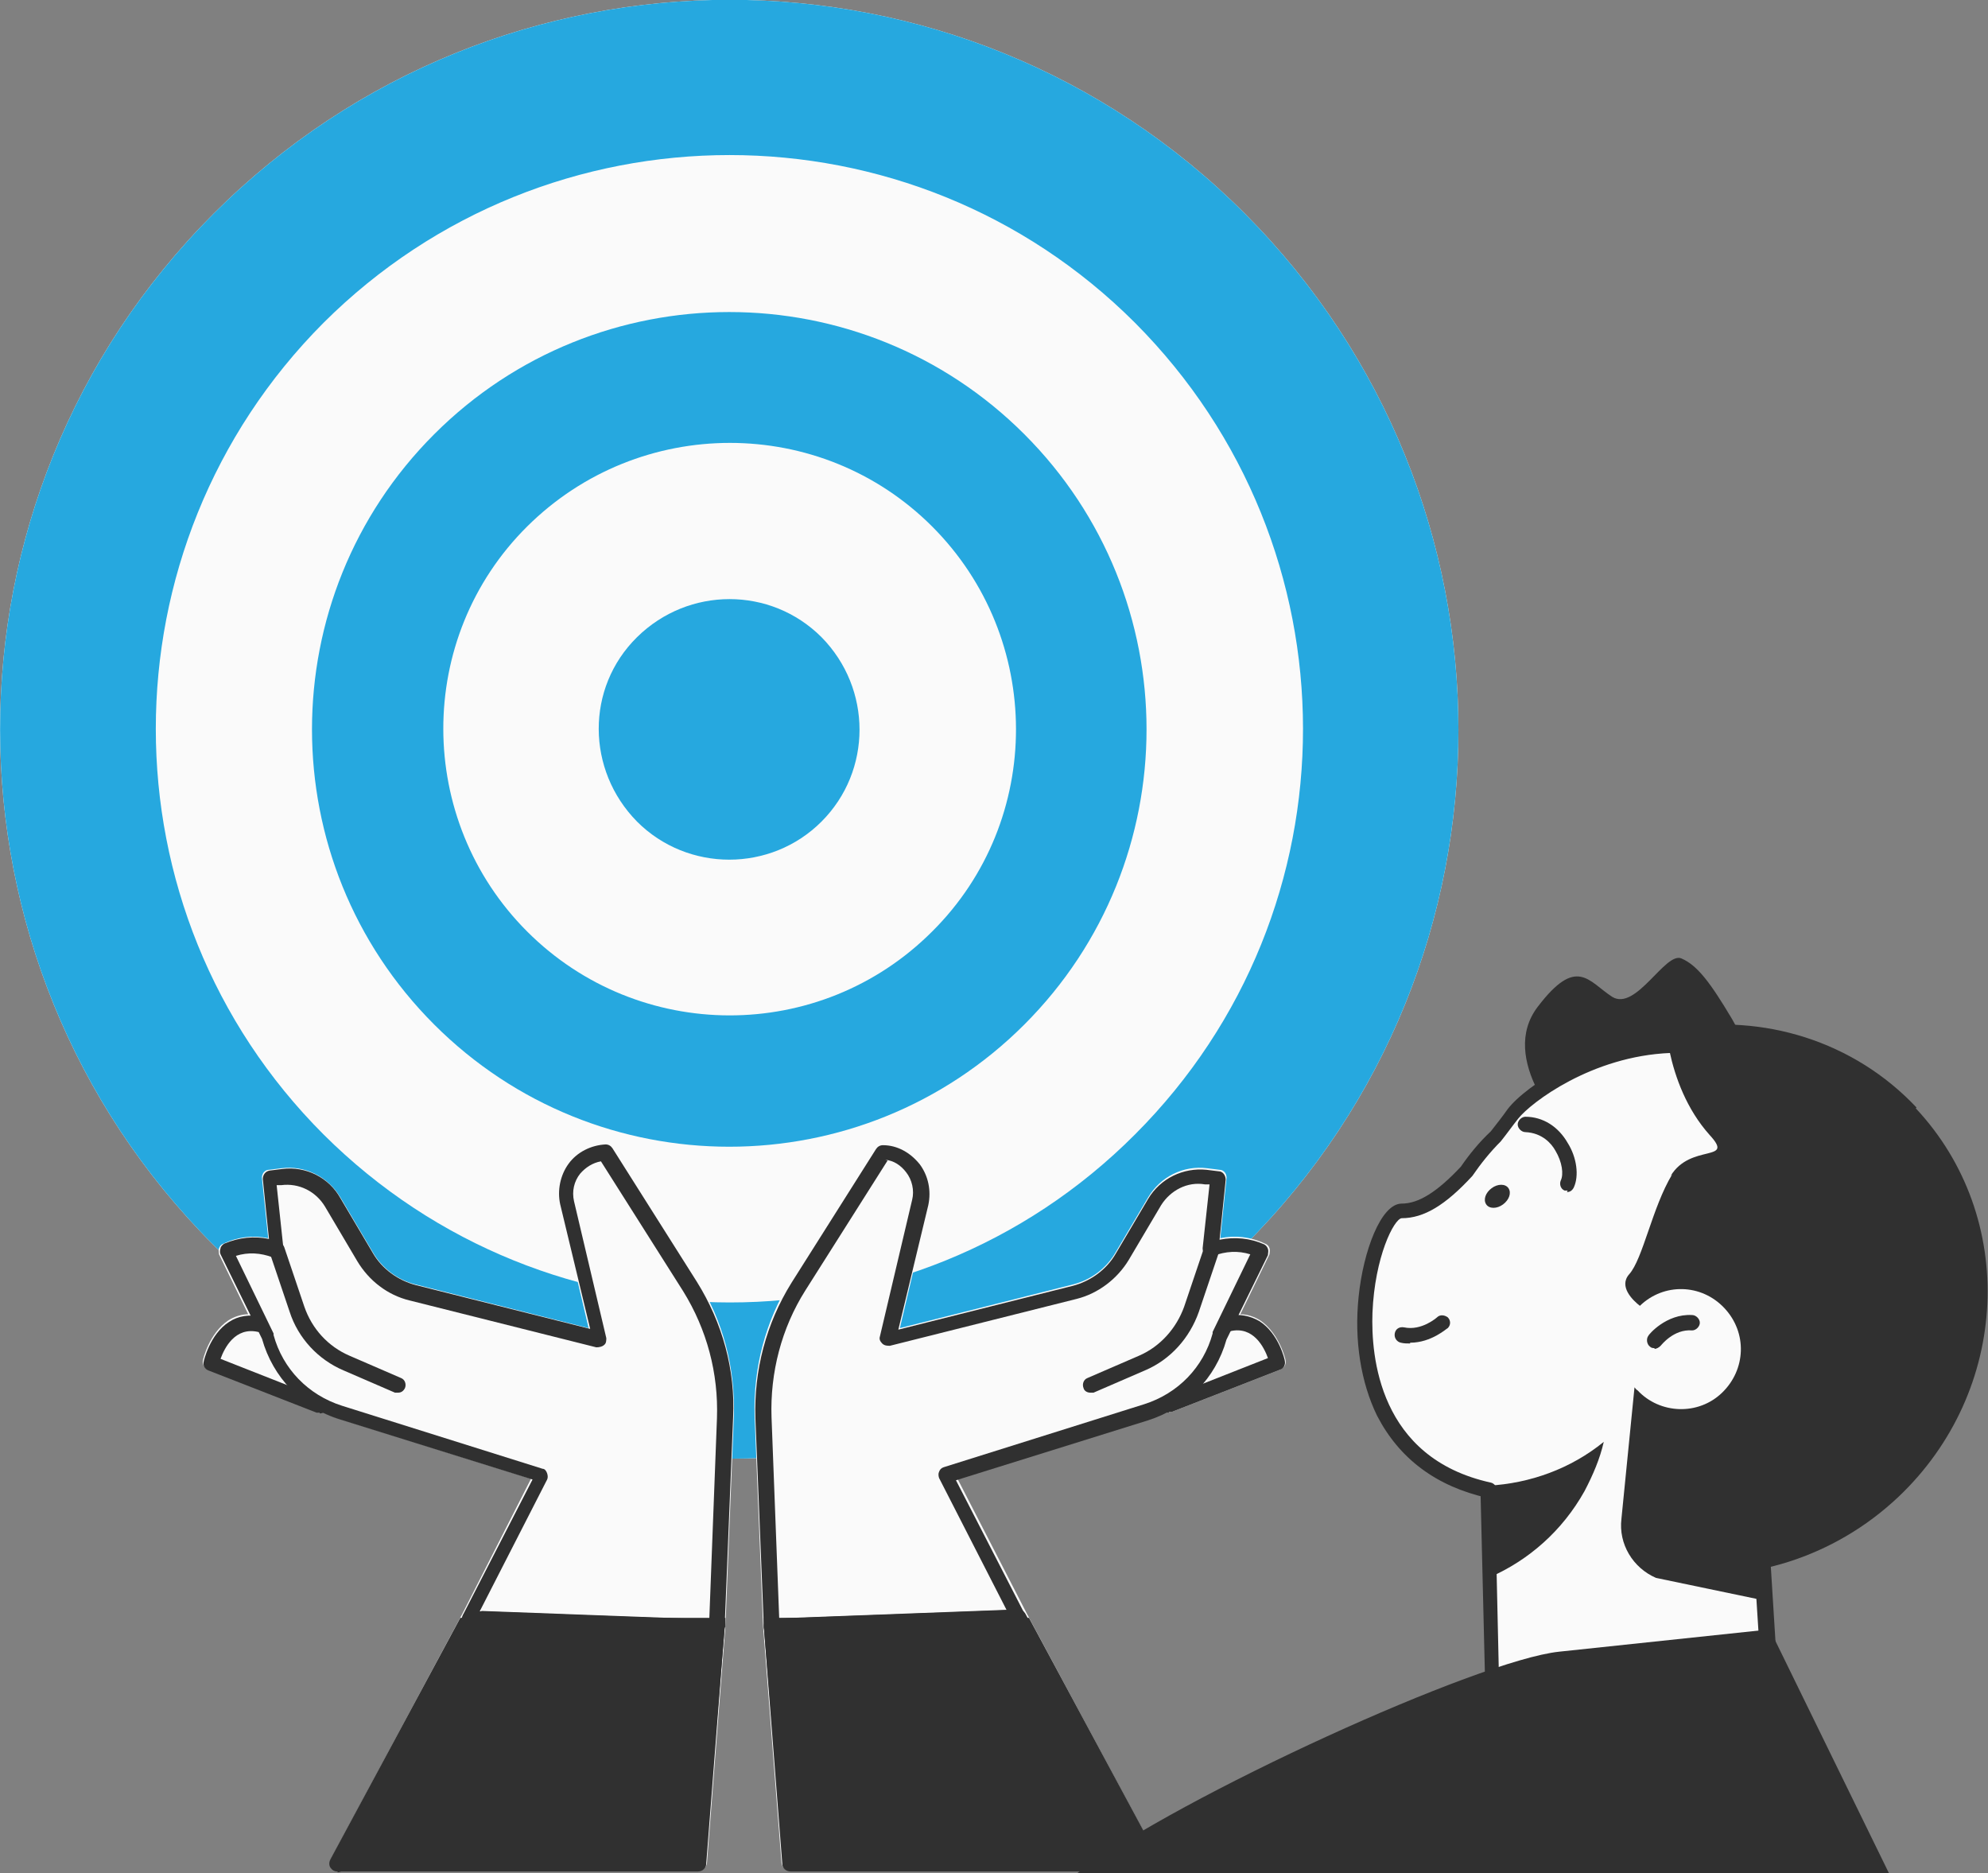 <?xml version="1.0" encoding="UTF-8"?>
<svg id="Layer_1" xmlns="http://www.w3.org/2000/svg" version="1.1" viewBox="0 0 258.7 243.7">
  <rect x="0" y="0" width="258.7" height="243.7" fill="#808080" stroke="none"/>
  <!-- Generator: Adobe Illustrator 29.2.0, SVG Export Plug-In . SVG Version: 2.1.0 Build 108)  -->
  <defs>
    <style>
      .st0 {
        fill: #303030;
      }

      .st1 {
        fill: #26a8df;
      }

      .st2 {
        fill: #fafafa;
      }
    </style>
  </defs>
  <g id="Layer_2">
    <g id="_Layer_">
      <g>
        <path class="st2" d="M162,27.8C125-9.3,64.9-9.3,27.8,27.8c-37.1,37.1-37,97.2,0,134.2,37.1,37,97.2,37.1,134.2,0,37.1-37,37-97.1,0-134.2Z"/>
        <g>
          <path class="st1" d="M133.3,56.5c-21.2-21.2-55.6-21.2-76.8,0-21.2,21.2-21.2,55.6,0,76.8,21.2,21.2,55.6,21.2,76.8,0,21.2-21.2,21.2-55.6,0-76.8h0ZM121.3,121.2c-14.6,14.6-38.2,14.5-52.7,0-14.5-14.5-14.6-38.2,0-52.7,14.6-14.5,38.2-14.5,52.7,0s14.6,38.2,0,52.7h0Z"/>
          <path class="st1" d="M162,27.8C125-9.3,64.9-9.3,27.8,27.8c-37.1,37.1-37,97.2,0,134.2,37.1,37,97.2,37.1,134.2,0,37.1-37,37-97.1,0-134.2ZM147.7,147.6c-29.1,29.2-76.4,29.1-105.6,0-29.1-29.1-29.1-76.4,0-105.6,29.2-29.1,76.5-29.1,105.6,0,29.1,29.2,29.2,76.4,0,105.6Z"/>
          <path class="st1" d="M106.9,82.9c-6.6-6.6-17.3-6.6-24,0s-6.6,17.3,0,24c6.6,6.6,17.4,6.6,24,0,6.6-6.6,6.6-17.3,0-24h0Z"/>
        </g>
        <path class="st2" d="M90.7,166.8l-11-17.4c-.2-.3-.5-.5-1-.5-1.9,0-3.7,1-4.8,2.5-1.2,1.5-1.6,3.5-1.1,5.3l3.8,16.1-22.6-5.7c-2.3-.6-4.3-2.1-5.5-4.2l-4.2-7.1c-1.6-2.7-4.6-4.2-7.7-3.8l-1.6.2c-.6,0-1,.6-.9,1.2l.8,7.7c-1.9-.4-3.9-.2-5.8.7-.3.1-.5.3-.6.6-.1.3,0,.6,0,.8l3.8,7.8c-.9,0-1.8.3-2.6.8-2.5,1.7-3.3,5.1-3.3,5.2-.1.5.2,1,.7,1.2l14.1,5.5c.1,0,.3,0,.4,0s.2,0,.4,0c.7.4,1.5.7,2.2.9l24.9,7.8-8.9,17.5-17.1,31.9c-.2.3-.2.7,0,1.1s.5.5.9.5h46.9c.6,0,1-.4,1.1-1l2.4-30.8h0s1.1-27.3,1.1-27.3c.2-6.3-1.4-12.4-4.7-17.7h0Z"/>
        <path class="st0" d="M93.3,212.7h0l-32.2-1.2c-.3,0-.6-.2-.8-.5-.2-.3-.2-.7,0-1l9-17.5-25-7.8c-5-1.5-8.8-5.5-10.2-10.5l-5.4-11c-.1-.2-.1-.5,0-.8,0-.2.3-.5.5-.6,1.9-.8,3.9-1,5.8-.6l-.8-7.8c0-.5.3-1,.9-1.1l1.6-.2c3.1-.4,6.1,1.1,7.6,3.8l4.2,7.1c1.2,2.1,3.3,3.6,5.6,4.2l22.7,5.7-3.9-16.2c-.4-1.8,0-3.8,1.1-5.3,1.1-1.5,2.9-2.4,4.8-2.5.4,0,.7.2.9.5l11,17.4c3.3,5.3,5,11.4,4.7,17.6l-1.1,27.2c0,.5-.5,1-1,1h0ZM62.7,209.6l29.6,1.1,1-26.2c.2-5.8-1.3-11.5-4.4-16.5l-10.7-16.9c-1.1.2-2,.8-2.7,1.6-.8,1-1.1,2.3-.8,3.6l4.2,17.8c0,.3,0,.7-.3.9-.2.2-.6.3-1,.3l-24.3-6.1c-2.9-.7-5.3-2.6-6.8-5.1l-4.2-7.1c-1.2-2-3.4-3.1-5.7-2.8h-.6c0,0,.9,8.4.9,8.4,0,.3-.1.7-.4.9s-.6.3-1,.1c-1.6-.6-3.2-.7-4.8-.2l4.9,10.1s0,.1,0,.2c1.2,4.4,4.5,7.8,8.9,9.2l26.1,8.2c.3,0,.5.3.6.6s.1.6,0,.8l-8.8,17.2h0Z"/>
        <path class="st0" d="M51.8,181.2c-.1,0-.3,0-.4,0l-6.7-2.9c-3.3-1.4-5.9-4.2-7-7.6l-2.6-7.7c-.2-.5.1-1.1.6-1.3.5-.2,1.1,0,1.3.6l2.6,7.7c1,2.9,3.1,5.2,5.9,6.4l6.7,2.9c.5.2.7.8.5,1.3-.2.4-.5.6-.9.6h0Z"/>
        <path class="st0" d="M41.6,183.8c-.1,0-.2,0-.4,0l-14.1-5.5c-.5-.2-.7-.7-.6-1.1,0-.1.8-3.6,3.3-5.2,1.2-.8,2.6-1,4.2-.7.5.1.9.7.8,1.2-.1.5-.6.9-1.2.8-3-.7-4.4,2.1-4.9,3.5l13.2,5.2c.5.2.8.8.6,1.3-.1.4-.5.6-.9.6h0Z"/>
        <path class="st0" d="M44,243.4c-.2,0-.3,0-.5-.1-.5-.3-.7-.9-.4-1.3l17.2-31.9c.2-.3.5-.5.9-.5l32.2,1.2c.3,0,.5.1.7.3.2.2.3.5.2.8l-2.4,28.6c0,.5-.5,1-1.1.9-.5,0-1-.5-.9-1.1l2.3-27.5-30.5-1.1-16.9,31.4c-.2.3-.5.5-.9.5h0Z"/>
        <path class="st2" d="M103,166.8l11-17.4c.2-.3.5-.5,1-.5,1.9,0,3.7,1,4.8,2.5,1.2,1.5,1.6,3.5,1.1,5.3l-3.8,16.1,22.6-5.7c2.3-.6,4.3-2.1,5.5-4.2l4.2-7.1c1.6-2.7,4.6-4.2,7.7-3.8l1.6.2c.6,0,1,.6.9,1.2l-.8,7.7c1.9-.4,3.9-.2,5.8.7.3.1.5.3.6.6.1.3,0,.6,0,.8l-3.8,7.8c.9,0,1.8.3,2.6.8,2.5,1.7,3.3,5.1,3.3,5.2.1.5-.2,1-.7,1.2l-14.1,5.5c-.1,0-.3,0-.4,0s-.2,0-.4,0c-.7.4-1.5.7-2.2.9l-24.9,7.8,9,17.5,17.1,31.9c.2.3.2.7,0,1.1s-.5.5-.9.5h-47c-.6,0-1-.4-1.1-1l-2.4-30.8h0s-1.1-27.3-1.1-27.3c-.2-6.3,1.4-12.4,4.7-17.7h0Z"/>
        <path class="st0" d="M100.4,212.7c-.5,0-1-.4-1-1l-1.1-27.2c-.2-6.2,1.4-12.3,4.7-17.6l11-17.4c.2-.3.5-.5.9-.5,1.9,0,3.6,1,4.8,2.5,1.1,1.5,1.5,3.4,1.1,5.3l-3.9,16.2,22.7-5.7c2.3-.6,4.4-2.1,5.6-4.2l4.2-7.1c1.6-2.7,4.6-4.1,7.6-3.8l1.6.2c.5,0,.9.5.9,1.1l-.8,7.8c2-.4,4-.2,5.8.6.2.1.4.3.5.6s0,.5,0,.8l-5.4,11c-1.4,5-5.2,8.9-10.2,10.5l-25,7.8,9,17.5c.2.3.1.7,0,1-.2.3-.5.5-.8.5l-32.2,1.2h0,0ZM115.5,151l-10.7,16.9c-3.1,4.9-4.6,10.7-4.4,16.5l1,26.2,29.6-1.1-8.8-17.2c-.1-.3-.1-.6,0-.8.1-.3.3-.5.6-.6l26.1-8.2c4.4-1.4,7.7-4.8,8.9-9.2,0,0,0-.1,0-.2l4.9-10.1c-1.6-.5-3.2-.4-4.8.2-.3.1-.7,0-1-.1-.3-.2-.4-.5-.4-.9l.9-8.3h-.6c-2.3-.4-4.5.8-5.7,2.7l-4.2,7.1c-1.5,2.5-4,4.4-6.8,5.1l-24.3,6.1c-.3,0-.7,0-1-.3s-.4-.6-.3-.9l4.2-17.8c.3-1.2,0-2.6-.8-3.6-.7-.9-1.6-1.5-2.7-1.6h0Z"/>
        <path class="st0" d="M141.9,181.2c-.4,0-.8-.2-.9-.6-.2-.5,0-1.1.5-1.3l6.7-2.9c2.8-1.2,4.9-3.6,5.9-6.4l2.6-7.7c.2-.5.7-.8,1.3-.6.5.2.8.8.6,1.3l-2.6,7.7c-1.2,3.4-3.7,6.2-7,7.6l-6.7,2.9c-.1,0-.3,0-.4,0h0Z"/>
        <path class="st0" d="M152.1,183.8c-.4,0-.8-.2-.9-.6-.2-.5,0-1.1.6-1.3l13.2-5.2c-.5-1.4-1.9-4.2-4.9-3.5-.5.1-1.1-.2-1.2-.8-.1-.5.2-1.1.8-1.2,1.6-.3,3,0,4.2.7,2.5,1.6,3.3,5,3.3,5.2.1.5-.2,1-.6,1.1l-14.1,5.5c-.1,0-.2,0-.4,0Z"/>
        <path class="st0" d="M149.8,243.4c-.4,0-.7-.2-.9-.5l-16.9-31.4-30.5,1.1,2.3,27.5c0,.5-.4,1-.9,1.1-.6,0-1-.4-1.1-.9l-2.4-28.6c0-.3,0-.5.2-.8s.4-.3.7-.3l32.2-1.2c.4,0,.7.2.9.5l17.2,31.9c.3.5,0,1.1-.4,1.3-.1,0-.3.1-.5.1h0Z"/>
        <g>
          <g>
            <g>
              <polygon class="st2" points="231.4 235.3 194.2 220.6 193.4 183.2 228 182.4 231.4 235.3"/>
              <path class="st0" d="M231.4,236.3c-.1,0-.2,0-.4,0l-37.1-14.8c-.4-.2-.6-.5-.6-.9l-.9-37.3c0-.5.4-1,1-1l34.7-.8c.5,0,1,.4,1,.9l3.3,52.9c0,.3-.1.7-.4.9-.2.1-.4.2-.6.2ZM195.2,219.9l35,13.9-3.2-50.3-32.7.8.8,35.7h0Z"/>
            </g>
            <path class="st0" d="M230.2,145s-20,8-23.6,5-11.6-12.3-6.5-19c5.1-6.7,6.6-3.3,9.7-1.3,3.1,1.9,6.9-5.9,9-5s3.8,3.2,6.6,7.9c2.8,4.8,4.7,12.4,4.7,12.4h0Z"/>
            <g>
              <path class="st2" d="M216.5,203.6c8.4,0,16.9-3.1,23.5-9.3,13.5-12.7,14.1-33.3,2.1-46.6-19.7-21.9-41.9-7.1-45.3-2.7-.8,1-1.5,2-2.3,3-1.4,1.4-2.7,3-3.8,4.6-2.9,3.1-5.6,5.2-8.4,5.2-4.4,0-12.1,31.2,11.4,36.4l22.8,9.6h0Z"/>
              <path class="st0" d="M216.7,204.6h-.2c-.5,0-1-.5-1-1,0-.5.5-1,1-1,0,0,.1,0,.2,0,8.4,0,16.4-3.2,22.6-9.1,13-12.2,13.9-32.1,2-45.2-7.1-7.8-15.1-11.7-23.9-11.3-10.3.4-18.2,6.5-19.8,8.5-.8,1-1.5,2-2.3,3,0,0,0,0,0,0-1.4,1.4-2.6,2.9-3.7,4.5,0,0,0,0,0,0-3.5,3.8-6.3,5.5-9.2,5.5-1,.1-3.5,5-3.8,12.3-.2,5.6.8,18.9,15.4,22.1.5.1.9.7.8,1.2s-.6.9-1.2.8c-6.7-1.5-11.5-5.1-14.4-10.7-2.1-4.3-3-9.8-2.4-15.5.6-5.9,2.9-12.1,5.6-12.1,2.2,0,4.6-1.5,7.7-4.8,1.1-1.6,2.4-3.2,3.9-4.6.7-.9,1.5-1.9,2.2-2.9,2.3-3,11-8.9,21.3-9.3,9.4-.4,18,3.7,25.5,12,12.6,13.9,11.6,35-2.2,48-6.6,6.2-15.1,9.6-24,9.6h0Z"/>
            </g>
            <path class="st0" d="M249.4,144.1c-8.2-8.7-20-12.2-31.2-10.3,2.8,1.7,5.3,3.7,7.6,6.2,15.6,16.6,13.2,44.2-5.5,61.8-1,1-2.1,1.9-3.2,2.8,10.4,1.4,21.5-1.9,29.9-9.8,14.6-13.8,15.6-36.4,2.3-50.6h0Z"/>
            <path class="st0" d="M217.4,153c2.6-4.3,8.4-1.7,5.1-5.3-6.1-6.8-5.9-16.7-5.9-16.7,20.2,1,30.5,35,30.5,35l-16.8,35.5-.9,6.7-13.9-2.9c-3-1.3-4.9-4.4-4.5-7.7l1.7-17.1c.1.1.2.3.4.4,2.9,3.1,7.9,3.3,11,.3s3.3-7.8.3-11-7.9-3.3-11-.3c0,0,0,0,0,0-.9-.7-2.8-2.5-1.4-4.1,1.8-2,3-8.7,5.6-13h0Z"/>
            <path class="st0" d="M183.5,174.8c-.4,0-.8,0-1.2-.1-.5-.1-.9-.6-.8-1.2s.6-.9,1.2-.8c2.3.5,4.3-1.3,4.3-1.3.4-.4,1-.3,1.4,0,.4.4.4,1,0,1.4-.1,0-2.1,1.9-4.9,1.9h0Z"/>
            <path class="st0" d="M215.3,175.4c-.2,0-.4,0-.6-.2-.4-.3-.5-1-.2-1.4,0-.1,2.3-2.9,5.7-2.7.5,0,1,.5,1,1s-.5,1-1,1c-2.4-.2-4,1.9-4.1,2-.2.2-.5.4-.8.4Z"/>
            <path class="st0" d="M204,154.9c-.1,0-.3,0-.4,0-.5-.2-.7-.8-.5-1.3.4-.8.2-2.4-.7-3.9-.5-.9-1.7-2.3-3.9-2.4-.5,0-1-.5-1-1,0-.5.5-1,1-1,2.3,0,4.3,1.3,5.5,3.4,1.2,1.9,1.5,4.3.8,5.8-.2.4-.5.6-.9.6h0Z"/>
            <path class="st0" d="M195.6,156.7c-.8.6-1.8.6-2.2,0s-.1-1.5.7-2.1c.8-.6,1.8-.6,2.2,0s.1,1.5-.7,2.1Z"/>
            <path class="st0" d="M193.6,193.2l.3,12c5-2.2,9.4-6,12.3-11.2,1.1-2.1,2-4.2,2.5-6.4-4.3,3.5-9.6,5.4-15,5.7h0Z"/>
          </g>
          <path class="st0" d="M140.2,243.7c13.5-10.1,52.2-27.7,62.7-28.8l27.4-2.9,15.5,31.7h-105.6,0Z"/>
        </g>
        <path class="st0" d="M99.4,211.7h0s2.4,30.8,2.4,30.8c0,.6.5,1,1.1,1h47c.4,0,.7-.2.9-.5s.2-.7,0-1.1l-16.9-31.4h-34.5v1.2h0Z"/>
        <path class="st0" d="M94.3,211.7h0s-2.4,30.8-2.4,30.8c0,.6-.5,1-1.1,1h-46.9c-.4,0-.7-.2-.9-.5s-.2-.7,0-1.1l16.9-31.4h34.5v1.2h0Z"/>
      </g>
    </g>
  </g>
</svg>